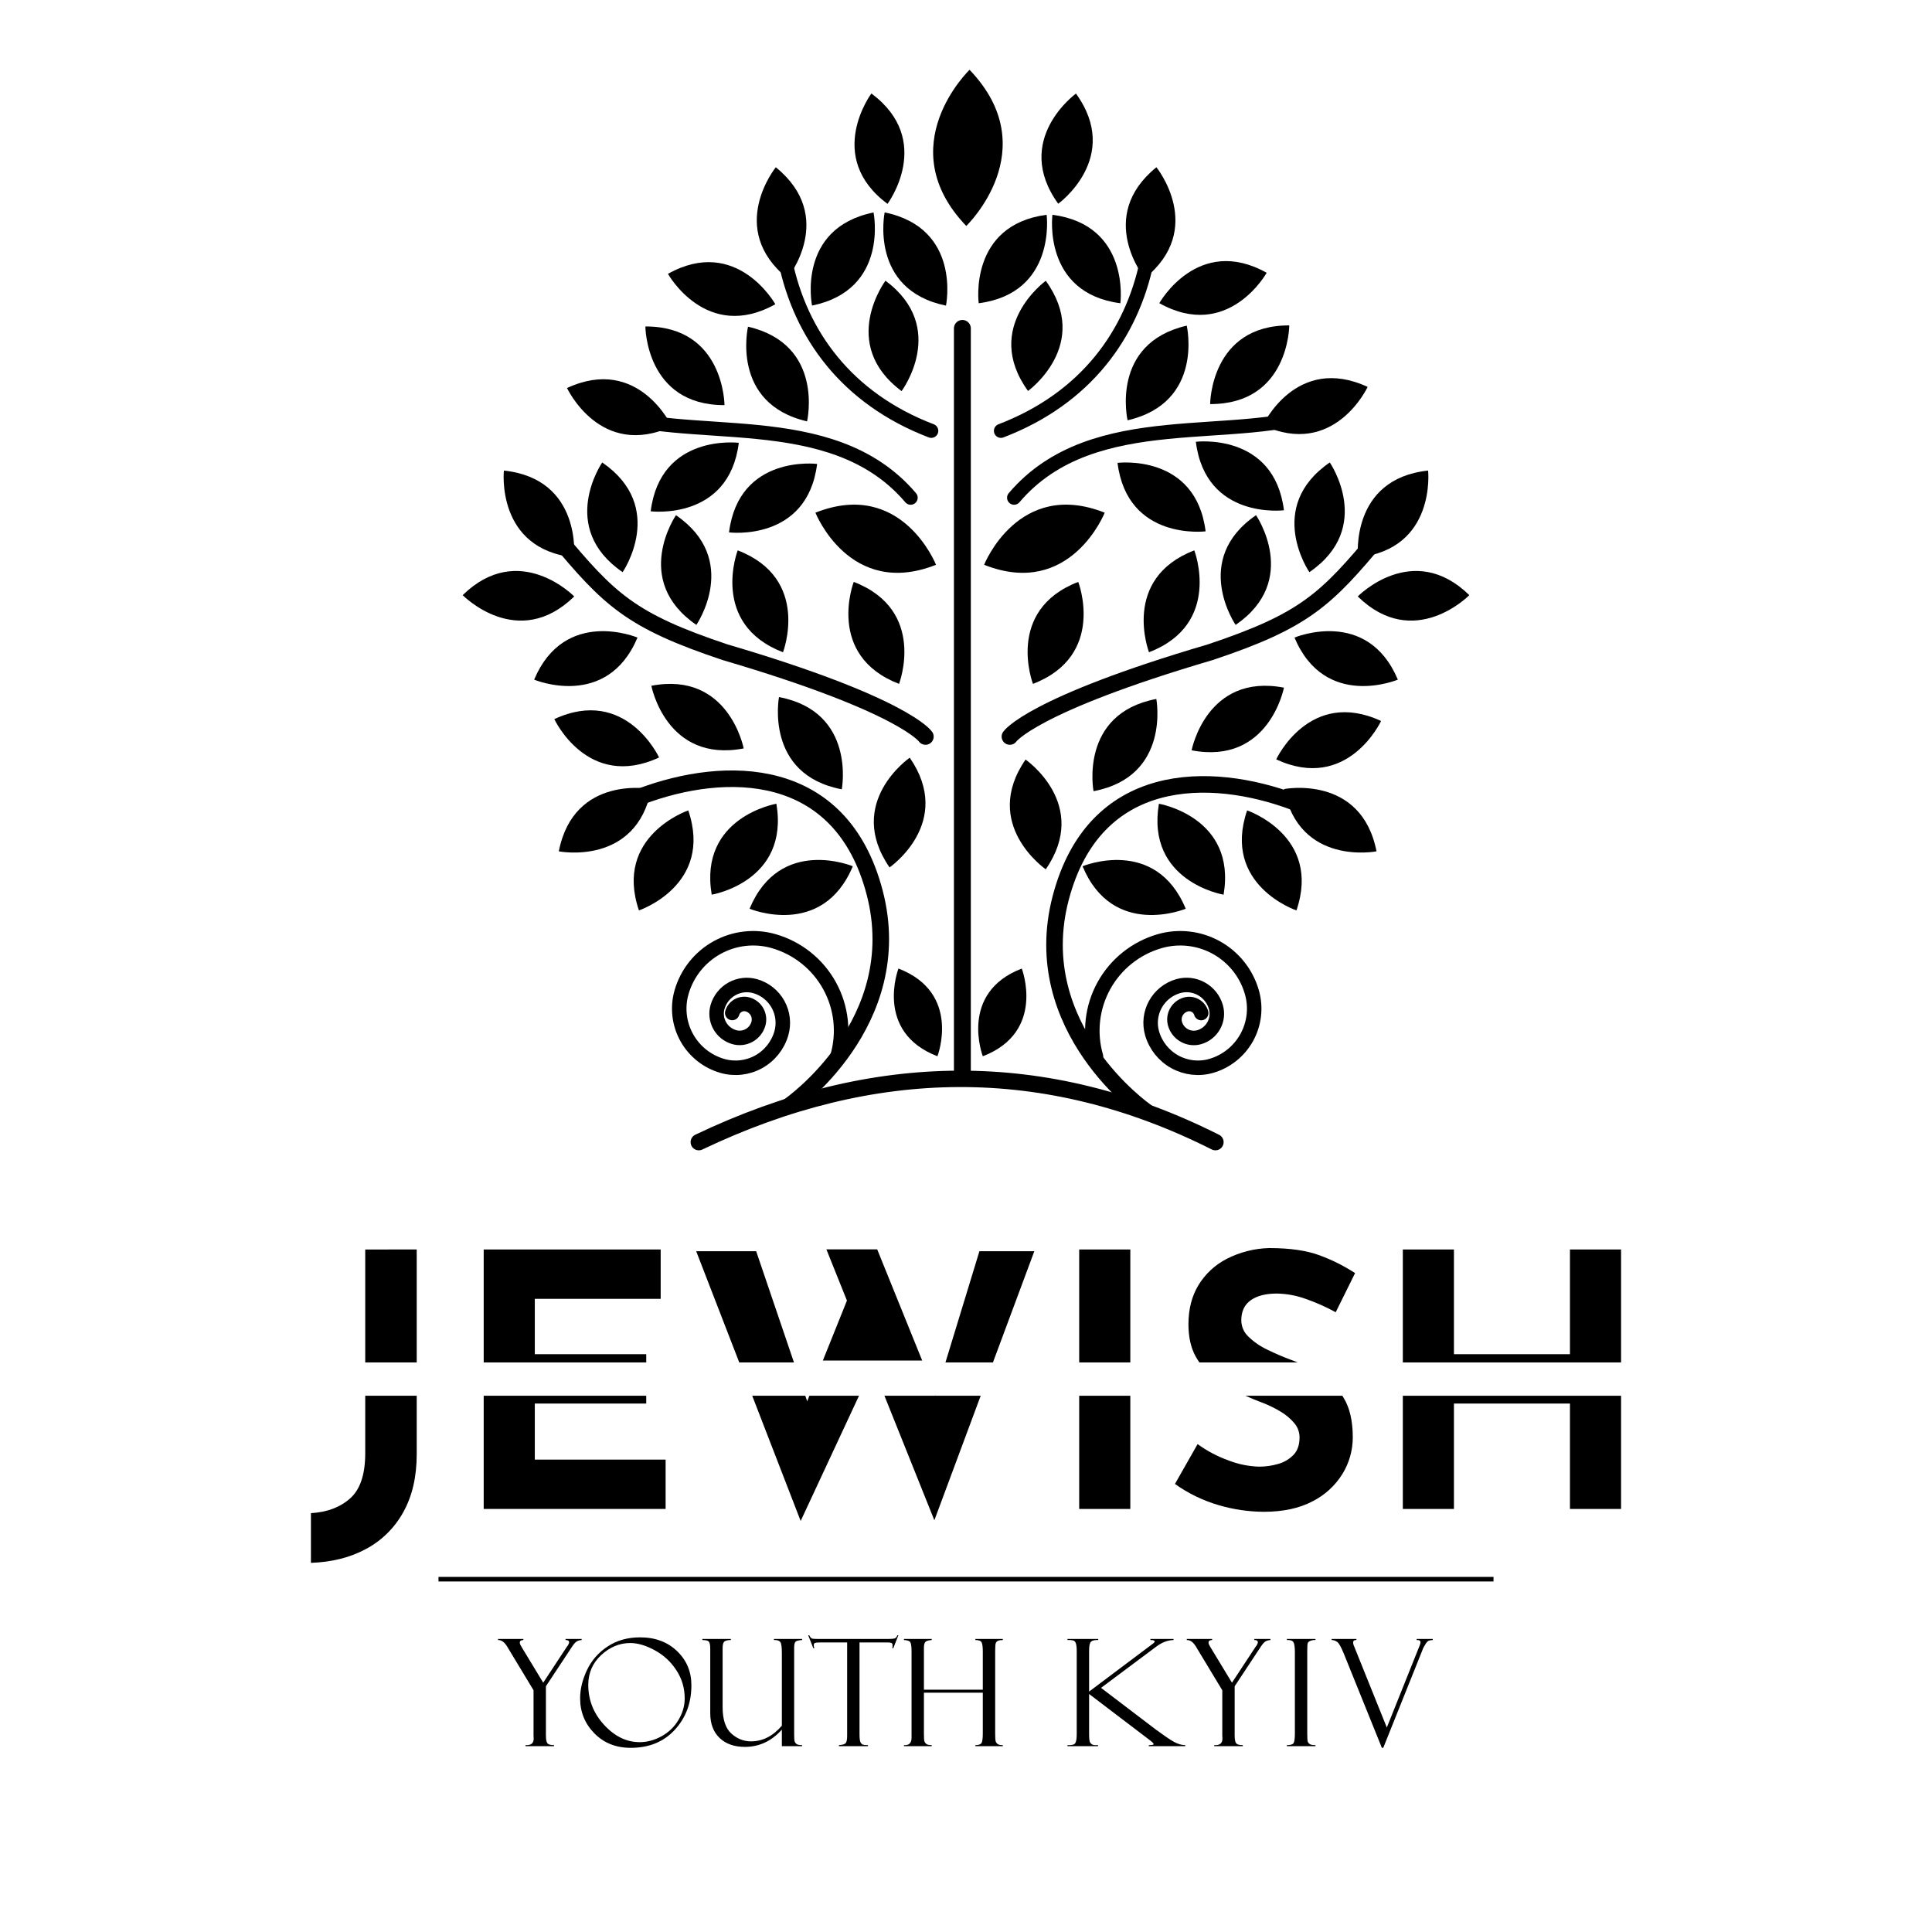 <svg width="1024" height="1024" viewBox="0 0 1024 1024" fill="none" xmlns="http://www.w3.org/2000/svg">
<path d="M510.08 570.821V174.061" stroke="black" stroke-width="8.95" stroke-miterlimit="10" stroke-linecap="round"/>
<path d="M370.38 605.35C462.87 561.25 554.18 560.03 644.2 605.35" stroke="black" stroke-width="8.69" stroke-linecap="round" stroke-linejoin="round"/>
<path d="M535.23 390.41C535.23 390.41 546.401 373.65 641.401 345.71C691.701 328.94 702.87 317.77 730.81 284.24" stroke="black" stroke-width="8.69" stroke-linecap="round" stroke-linejoin="round"/>
<path d="M490.52 390.41C490.52 390.41 479.35 373.65 384.35 345.71C334.06 328.94 322.88 317.77 294.94 284.24" stroke="black" stroke-width="8.69" stroke-linecap="round" stroke-linejoin="round"/>
<path d="M418.51 585.999C418.51 585.999 481.68 542.149 463.57 472.999C445.82 405.209 384.71 405.209 339.64 422.159" stroke="black" stroke-width="8.77" stroke-linecap="round" stroke-linejoin="round"/>
<path d="M607.24 588.999C607.24 588.999 544.07 545.149 562.18 475.999C579.93 408.209 641.04 408.209 686.11 425.159" stroke="black" stroke-width="8.77" stroke-linecap="round" stroke-linejoin="round"/>
<path d="M580.89 559.957C577.26 547.38 578.774 533.877 585.1 522.417C591.425 510.957 602.044 502.478 614.62 498.847C619.603 497.408 624.821 496.965 629.975 497.543C635.129 498.121 640.119 499.709 644.659 502.217C649.2 504.724 653.201 508.102 656.436 512.156C659.67 516.211 662.074 520.863 663.51 525.847C665.833 533.896 664.863 542.538 660.815 549.873C656.766 557.207 649.969 562.633 641.92 564.957C635.479 566.813 628.565 566.036 622.697 562.795C616.829 559.555 612.489 554.117 610.63 547.677C609.156 542.529 609.783 537.007 612.374 532.321C614.964 527.634 619.307 524.166 624.45 522.677C628.569 521.497 632.987 521.998 636.737 524.072C640.486 526.145 643.26 529.621 644.45 533.737C645.395 537.031 644.996 540.565 643.338 543.565C641.681 546.564 638.902 548.784 635.61 549.737C632.971 550.494 630.14 550.174 627.737 548.847C625.333 547.519 623.554 545.293 622.79 542.657C622.184 540.547 622.44 538.283 623.501 536.362C624.562 534.44 626.342 533.018 628.45 532.407C629.287 532.165 630.162 532.09 631.028 532.187C631.893 532.284 632.731 532.551 633.493 532.971C634.256 533.392 634.928 533.959 635.471 534.639C636.014 535.319 636.418 536.1 636.66 536.937" stroke="black" stroke-width="7.68" stroke-linecap="round" stroke-linejoin="round"/>
<path d="M443.87 559.952C447.5 547.375 445.985 533.872 439.66 522.412C433.335 510.952 422.716 502.474 410.14 498.842C400.076 495.941 389.273 497.156 380.105 502.219C370.937 507.283 364.155 515.78 361.25 525.842C358.927 533.891 359.897 542.534 363.945 549.868C367.994 557.203 374.791 562.628 382.84 564.952C389.277 566.812 396.189 566.04 402.057 562.806C407.924 559.571 412.267 554.138 414.13 547.702C415.607 542.554 414.981 537.031 412.39 532.344C409.799 527.657 405.455 524.189 400.31 522.702C396.199 521.514 391.785 522.005 388.036 524.067C384.286 526.129 381.508 529.594 380.31 533.702C379.839 535.333 379.694 537.041 379.884 538.728C380.073 540.415 380.593 542.048 381.414 543.534C382.235 545.02 383.341 546.329 384.668 547.388C385.996 548.446 387.519 549.233 389.15 549.702C390.455 550.08 391.822 550.196 393.173 550.046C394.523 549.895 395.831 549.479 397.02 548.822C398.21 548.166 399.259 547.281 400.106 546.219C400.954 545.157 401.584 543.938 401.96 542.632C402.263 541.587 402.357 540.492 402.236 539.41C402.115 538.329 401.783 537.282 401.257 536.329C400.731 535.376 400.023 534.536 399.172 533.857C398.322 533.178 397.346 532.673 396.3 532.372C394.612 531.89 392.802 532.096 391.265 532.944C389.728 533.793 388.59 535.216 388.1 536.902" stroke="black" stroke-width="7.68" stroke-linecap="round" stroke-linejoin="round"/>
<path d="M482.67 263.8C440.31 214 363.48 236.27 317.29 217.18" stroke="black" stroke-width="7.45" stroke-linecap="round" stroke-linejoin="round"/>
<path d="M537.49 263.8C579.85 213.95 656.68 236.27 702.87 217.18" stroke="black" stroke-width="7.45" stroke-linecap="round" stroke-linejoin="round"/>
<path d="M607.87 138.439C599.87 177.129 575.5 211.149 530.52 228.359" stroke="black" stroke-width="7.45" stroke-linecap="round" stroke-linejoin="round"/>
<path d="M676.42 402.481C676.42 402.481 694 364.541 732 382.141C732 382.141 714.36 420.081 676.42 402.481Z" fill="black"/>
<path d="M680.52 418.22C680.52 418.22 721.52 410.22 729.58 451.22C729.58 451.25 688.53 459.26 680.52 418.22Z" fill="black"/>
<path d="M661 429.529C661 429.529 700.6 442.979 687.15 482.529C687.1 482.569 647.51 469.129 661 429.529Z" fill="black"/>
<path d="M614.25 426C614.25 426 655.49 433 648.53 474.19C648.53 474.23 607.3 467.28 614.25 426Z" fill="black"/>
<path d="M573.78 459.13C573.78 459.13 612.38 443.04 628.46 481.65C628.46 481.65 589.86 497.73 573.78 459.13Z" fill="black"/>
<path d="M631.58 397.68C631.58 397.68 639.45 356.61 680.52 364.47C680.52 364.47 672.66 405.54 631.58 397.68Z" fill="black"/>
<path d="M579.59 419.351C579.59 419.351 571.79 378.271 612.87 370.461C612.87 370.461 620.67 411.551 579.59 419.351Z" fill="black"/>
<path d="M554.28 460.75C554.28 460.75 519.84 437 543.57 402.59C543.57 402.59 578 426.32 554.28 460.75Z" fill="black"/>
<path d="M349.33 401.481C349.33 401.481 331.74 363.541 293.8 381.141C293.8 381.141 311.4 419.081 349.33 401.481Z" fill="black"/>
<path d="M345.23 418.22C345.23 418.22 304.23 410.22 296.18 451.22C296.18 451.25 337.22 459.26 345.23 418.22Z" fill="black"/>
<path d="M364.8 429.529C364.8 429.529 325.2 442.979 338.65 482.529C338.65 482.569 378.25 469.129 364.8 429.529Z" fill="black"/>
<path d="M411.5 426C411.5 426 370.26 433 377.22 474.19C377.22 474.23 418.46 467.28 411.5 426Z" fill="black"/>
<path d="M452 459.129C452 459.129 413.37 442.999 397.29 481.649C397.29 481.649 435.89 497.729 452 459.129Z" fill="black"/>
<path d="M394.17 396.68C394.17 396.68 386.3 355.61 345.23 363.47C345.23 363.47 353.1 404.54 394.17 396.68Z" fill="black"/>
<path d="M446.16 418.351C446.16 418.351 453.97 377.271 412.88 369.461C412.88 369.461 405.08 410.551 446.16 418.351Z" fill="black"/>
<path d="M471.48 459.75C471.48 459.75 505.91 436.02 482.18 401.59C482.18 401.59 447.75 425.32 471.48 459.75Z" fill="black"/>
<path d="M612.92 88.65C612.92 88.65 639.26 121.14 606.77 147.47C606.77 147.47 580.44 115 612.92 88.65Z" fill="black"/>
<path d="M416.24 138.439C424.24 177.129 448.61 211.149 493.59 228.359" stroke="black" stroke-width="7.45" stroke-linecap="round" stroke-linejoin="round"/>
<path d="M411.19 88.65C411.19 88.65 384.85 121.14 417.34 147.47C417.34 147.47 443.67 115 411.19 88.65Z" fill="black"/>
<path d="M554.74 113.84C554.74 113.84 560.16 155.31 518.74 160.73C518.7 160.73 513.27 119.27 554.74 113.84Z" fill="black"/>
<path d="M557.81 113.84C557.81 113.84 552.39 155.31 593.81 160.73C593.85 160.73 599.28 119.27 557.81 113.84Z" fill="black"/>
<path d="M554.29 148.83C554.29 148.83 520.39 173.32 544.87 207.22C544.87 207.22 578.77 182.74 554.29 148.83Z" fill="black"/>
<path d="M513.89 37C513.89 37 471.63 77.51 512.14 119.77C512.14 119.77 554.4 79.25 513.89 37Z" fill="black"/>
<path d="M496.11 299.351C496.11 299.351 478 253.581 432.19 271.731C432.19 271.731 450.34 317.501 496.11 299.351Z" fill="black"/>
<path d="M521.6 299.351C521.6 299.351 539.75 253.581 585.52 271.731C585.52 271.731 567.37 317.501 521.6 299.351Z" fill="black"/>
<path d="M463 112.609C463 112.609 471.37 153.609 430.4 161.959C430.4 161.999 422 120.999 463 112.609Z" fill="black"/>
<path d="M468.89 112.58C468.89 112.58 460.43 153.58 501.39 161.99C501.39 162 509.85 121 468.89 112.58Z" fill="black"/>
<path d="M469.32 148.77C469.32 148.77 444.32 182.29 477.86 207.29C477.86 207.29 502.85 173.76 469.32 148.77Z" fill="black"/>
<path d="M570.29 49.6C570.29 49.6 536.39 74.09 560.88 107.99C560.88 108 594.78 83.5 570.29 49.6Z" fill="black"/>
<path d="M461.86 49.539C461.86 49.539 436.86 83.059 470.39 108.059C470.39 108.059 495.39 74.529 461.86 49.539Z" fill="black"/>
<path d="M669.34 225.411C669.34 225.411 686.94 187.481 724.88 205.071C724.88 205.071 707.28 243.001 669.34 225.411Z" fill="black"/>
<path d="M641.4 214.171C641.4 214.171 641.52 172.351 683.34 172.471C683.34 172.471 683.22 214.291 641.4 214.171Z" fill="black"/>
<path d="M597.64 222.77C597.64 222.77 588.21 182 629 172.59C629 172.59 638.38 213.33 597.64 222.77Z" fill="black"/>
<path d="M614.46 160.69C614.46 160.69 634.85 124.18 671.36 144.58C671.36 144.58 651 181.09 614.46 160.69Z" fill="black"/>
<path d="M639 281.62C639 281.62 597.51 286.82 592.31 245.33C592.31 245.33 633.8 240.13 639 281.62Z" fill="black"/>
<path d="M680.52 270.449C680.52 270.449 639.03 275.649 633.82 234.149C633.82 234.149 675.32 228.999 680.52 270.449Z" fill="black"/>
<path d="M356.06 226.001C356.06 226.001 338.46 188.071 300.53 205.661C300.53 205.631 318.12 243.571 356.06 226.001Z" fill="black"/>
<path d="M384 214.73C384 214.73 383.88 172.91 342.06 173.03C342.06 173 342.18 214.85 384 214.73Z" fill="black"/>
<path d="M427.76 223.33C427.76 223.33 437.2 182.59 396.46 173.15C396.46 173.15 387 213.89 427.76 223.33Z" fill="black"/>
<path d="M410.94 161.249C410.94 161.249 390.55 124.739 354.04 145.139C354 145.139 374.43 181.649 410.94 161.249Z" fill="black"/>
<path d="M386.4 282.181C386.4 282.181 427.89 287.381 433.09 245.891C433.09 245.891 391.6 240.691 386.4 282.181Z" fill="black"/>
<path d="M344.88 271C344.88 271 386.38 276.2 391.58 234.7C391.58 234.71 350.08 229.51 344.88 271Z" fill="black"/>
<path d="M719.64 316.129C719.64 316.129 748.86 286.219 778.77 315.439C778.77 315.439 749.55 345.349 719.64 316.129Z" fill="black"/>
<path d="M719.77 295.41C719.77 295.41 715.35 253.83 756.93 249.41C756.93 249.4 761.36 291 719.77 295.41Z" fill="black"/>
<path d="M694 303.259C694 303.259 670.33 268.789 704.81 245.119C704.84 245.119 728.51 279.599 694 303.259Z" fill="black"/>
<path d="M654.91 331.211C654.91 331.211 631.25 296.731 665.72 273.061C665.72 273.061 689.39 307.541 654.91 331.211Z" fill="black"/>
<path d="M609 345.709C609 345.709 594 306.709 633 291.709C633 291.659 648 330.689 609 345.709Z" fill="black"/>
<path d="M547.49 362.47C547.49 362.47 532.49 323.47 571.49 308.42C571.51 308.42 586.52 347.45 547.49 362.47Z" fill="black"/>
<path d="M686.11 337.93C686.11 337.93 724.64 321.68 740.89 360.22C740.89 360.22 702.35 376.46 686.11 337.93Z" fill="black"/>
<path d="M304.36 316.129C304.36 316.129 275.14 286.219 245.23 315.439C245.23 315.439 274.45 345.349 304.36 316.129Z" fill="black"/>
<path d="M304.23 295.41C304.23 295.41 308.65 253.83 267.07 249.41C267.07 249.4 262.64 291 304.23 295.41Z" fill="black"/>
<path d="M330 303.259C330 303.259 353.67 268.789 319.19 245.119C319.16 245.119 295.49 279.599 330 303.259Z" fill="black"/>
<path d="M369.09 331.211C369.09 331.211 392.75 296.731 358.28 273.061C358.28 273.061 334.61 307.541 369.09 331.211Z" fill="black"/>
<path d="M415 345.709C415 345.709 430 306.709 391 291.709C391 291.659 376 330.689 415 345.709Z" fill="black"/>
<path d="M476.51 362.47C476.51 362.47 491.51 323.47 452.51 308.42C452.49 308.42 437.48 347.45 476.51 362.47Z" fill="black"/>
<path d="M496.86 559.84C496.86 559.84 509.78 526.27 476.2 513.35C476.2 513.35 463.28 546.93 496.86 559.84Z" fill="black"/>
<path d="M520.91 559.84C520.91 559.84 508 526.27 541.56 513.35C541.56 513.35 554.48 546.93 520.91 559.84Z" fill="black"/>
<path d="M337.89 337.93C337.89 337.93 299.36 321.68 283.11 360.22C283.11 360.22 321.65 376.46 337.89 337.93Z" fill="black"/>
<path d="M193.58 770.26C193.58 781.473 190.913 789.447 185.58 794.18C180.246 798.913 173.32 801.52 164.8 802V828.34C175.9 827.973 185.646 825.513 194.04 820.96C202.368 816.501 209.222 809.72 213.77 801.44C218.496 792.967 220.863 782.75 220.87 770.79V739.77H193.58V770.26ZM193.58 662.26V722.13H220.87V662.25L193.58 662.26Z" fill="black"/>
<path d="M283.46 773.62V743.91H342.52V739.77H256.37V799.77H352.79V773.62H283.46ZM342.52 717.75H283.46V688.41H350.17V662.25H256.37V722.12H342.52V717.75Z" fill="black"/>
<path d="M519.11 663.18L501.11 722.12H526.28L548.21 663.18H519.11ZM495.93 739.77L495.83 739.54L495.77 739.77H468.77L495.23 805.77L519.79 739.77H495.93ZM464.93 662.18H438L448.89 689.32L461.65 721.12H463.5H488.78L464.93 662.18ZM451.47 682.93L448.9 689.32L436.13 721.12H463.5L463.98 720.12L451.47 682.93ZM429 739.77L427.82 742.71L426.82 739.77H398.69L424.37 806.14L455.29 739.77H429ZM400.79 663.18H369L391.82 722.12H420.82L400.79 663.18Z" fill="black"/>
<path d="M572 799.78H599.09V739.78H572V799.78ZM572 662.25V722.12H599.09V662.25H572Z" fill="black"/>
<path d="M635.71 722.12H687.71C686.57 721.63 685.42 721.12 684.25 720.74C679.955 719.147 675.743 717.338 671.63 715.32C667.982 713.604 664.641 711.3 661.74 708.5C660.54 707.392 659.58 706.048 658.921 704.553C658.262 703.058 657.918 701.444 657.91 699.81C657.91 695.08 659.58 691.53 662.91 689.16C666.24 686.79 670.91 685.61 676.74 685.61C681.934 685.693 687.077 686.639 691.96 688.41C697.483 690.325 702.835 692.7 707.96 695.51L718.22 674.77C712.392 670.978 706.16 667.845 699.64 665.43C692.72 662.81 683.72 661.5 672.64 661.5C664.835 661.706 657.175 663.653 650.22 667.2C644.036 670.374 638.846 675.19 635.22 681.12C631.673 686.98 629.9 693.897 629.9 701.87C629.9 708.47 631.11 714.043 633.53 718.59C634.184 719.81 634.912 720.989 635.71 722.12ZM711.46 739.77H660.13C663.083 741.103 665.97 742.297 668.79 743.35C672.268 744.653 675.616 746.281 678.79 748.21C681.554 749.836 684.019 751.923 686.08 754.38C687.831 756.475 688.79 759.119 688.79 761.85C688.79 765.85 687.697 768.963 685.51 771.19C683.25 773.486 680.414 775.133 677.3 775.96C674.11 776.875 670.809 777.346 667.49 777.36C661.839 777.213 656.258 776.076 651 774C645.202 771.92 639.73 769.024 634.75 765.4L622.75 786.52C629.755 791.522 637.55 795.311 645.81 797.73C653.603 800.038 661.683 801.233 669.81 801.28C680.023 801.28 688.617 799.443 695.59 795.77C702.122 792.498 707.621 787.483 711.48 781.28C715.091 775.443 717.002 768.714 717 761.85C717 753.13 715.377 746.13 712.13 740.85C711.92 740.47 711.7 740.12 711.46 739.77Z" fill="black"/>
<path d="M743.53 799.78H770.62V743.91H832.11V799.78H859.2V739.78H743.53V799.78ZM832.11 662.25V717.75H770.62V662.25H743.53V722.12H859.2V662.25H832.11Z" fill="black"/>
<path d="M299.76 868.68H308.285V869.259C307.205 869.336 306.317 869.593 305.623 870.03C304.929 870.467 304.132 871.368 303.231 872.73L289.345 893.753V919.83C289.345 921.938 289.615 923.327 290.155 923.996C290.695 924.639 291.865 924.96 293.665 924.96V925.5H278.505V924.96C281.411 925.14 282.864 923.996 282.864 921.527L282.787 919.907V895.875L268.862 872.808C267.396 870.365 265.763 869.182 263.963 869.259V868.68H277.387V869.259C276.127 869.259 275.497 869.735 275.497 870.686C275.497 871.175 275.818 871.933 276.461 872.962L287.917 891.863L300.454 872.808C300.686 872.602 300.943 872.229 301.226 871.689C301.508 871.123 301.65 870.737 301.65 870.532C301.65 869.683 301.097 869.259 299.991 869.259H299.76V868.68ZM339.298 867.832C347.27 867.832 353.789 870.262 358.855 875.122C363.922 879.957 366.455 886 366.455 893.252C366.455 902.587 363.523 910.443 357.66 916.821C351.796 923.198 344.017 926.387 334.322 926.387C326.453 926.387 320.011 923.816 314.997 918.672C309.982 913.529 307.475 907.357 307.475 900.157C307.475 895.296 308.683 890.307 311.101 885.19C313.518 880.072 317.157 875.906 322.017 872.692C326.877 869.452 332.638 867.832 339.298 867.832ZM339.067 923.378C342.976 923.378 346.833 922.337 350.639 920.254C354.445 918.145 357.441 915.252 359.627 911.575C361.813 907.897 362.906 904.117 362.906 900.234C362.906 894.731 361.427 889.729 358.47 885.229C355.538 880.728 351.719 877.205 347.013 874.659C342.333 872.113 338 870.84 334.014 870.84C328.382 870.84 323.264 872.962 318.661 877.205C314.084 881.448 311.795 886.72 311.795 893.021C311.795 901.07 314.598 908.142 320.204 914.236C325.81 920.331 332.098 923.378 339.067 923.378ZM425.126 925.5H414.402V916.744C408.925 922.838 402.393 925.886 394.807 925.886C389.175 925.886 384.7 924.304 381.383 921.141C378.091 917.978 376.445 913.606 376.445 908.026V874.003C376.445 871.946 376.201 870.647 375.712 870.107C375.224 869.542 374.079 869.259 372.279 869.259V868.68H387.362V869.259C385.767 869.259 384.636 869.516 383.967 870.03C383.324 870.519 383.003 871.702 383.003 873.579V904.786C383.003 911.318 384.533 915.985 387.593 918.788C390.653 921.565 394.138 922.954 398.047 922.954C404.193 922.954 409.645 920.19 414.402 914.661V876.202C414.402 872.833 414.107 870.84 413.515 870.223C412.924 869.58 411.998 869.259 410.738 869.259H410.198V868.68H425.126V869.259C423.274 869.362 422.104 869.67 421.616 870.185C421.153 870.699 420.921 871.676 420.921 873.116V919.405C420.921 921.231 421.011 922.427 421.191 922.993C421.371 923.558 421.731 924.034 422.271 924.42C422.837 924.78 423.789 924.96 425.126 924.96V925.5ZM476.16 866.713L473.459 873.579H472.919C473.022 873.168 473.074 872.615 473.074 871.92C473.074 871.329 472.855 870.956 472.418 870.802C472.007 870.622 471.338 870.532 470.412 870.532H455.561V919.174C455.561 921.18 455.715 922.556 456.024 923.301C456.358 924.021 456.795 924.484 457.335 924.69C457.901 924.87 458.801 924.96 460.036 924.96V925.5H444.645V924.96C446.573 924.831 447.782 924.458 448.271 923.841C448.759 923.224 449.003 921.938 449.003 919.984V870.532H434.77C433.329 870.532 432.391 870.622 431.954 870.802C431.516 870.956 431.298 871.368 431.298 872.036C431.298 872.37 431.401 872.885 431.606 873.579H431.066L428.366 866.713H428.906C429.369 867.639 429.819 868.204 430.256 868.41C430.719 868.59 431.696 868.68 433.188 868.68H470.952C472.444 868.68 473.511 868.59 474.154 868.41C474.822 868.204 475.311 867.639 475.62 866.713H476.16ZM520.906 897.148H489.699V919.02C489.699 921.077 489.789 922.388 489.969 922.954C490.175 923.52 490.535 923.996 491.049 924.381C491.589 924.767 492.515 924.96 493.827 924.96V925.5H479.13V924.96C481.804 925.14 483.142 923.841 483.142 921.064V875.354C483.142 872.756 482.923 871.11 482.486 870.416C482.074 869.722 480.956 869.336 479.13 869.259V868.68H493.827V869.259C492.207 869.362 491.114 869.67 490.548 870.185C489.982 870.699 489.699 871.753 489.699 873.348V895.566H520.906V875.238C520.906 872.923 520.7 871.355 520.289 870.532C519.903 869.683 518.797 869.259 516.971 869.259V868.68H531.514V869.259C530.356 869.259 529.495 869.4 528.929 869.683C528.363 869.94 527.978 870.352 527.772 870.917C527.566 871.483 527.463 872.923 527.463 875.238V918.865C527.463 921.103 527.566 922.504 527.772 923.07C527.978 923.61 528.338 924.06 528.852 924.42C529.366 924.78 530.254 924.96 531.514 924.96V925.5H516.971V924.96C518.54 924.96 519.581 924.639 520.096 923.996C520.636 923.353 520.906 921.617 520.906 918.788V897.148ZM565.791 868.68H582.069V869.259C580.295 869.182 579.047 869.452 578.327 870.069C577.607 870.66 577.247 872.229 577.247 874.775V896.569L611 871.226C611.668 870.763 612.003 870.339 612.003 869.953C612.003 869.49 611.244 869.259 609.727 869.259V868.68H621.993V869.259C618.907 869.336 615.899 870.467 612.967 872.653L583.573 894.602L612.89 916.898C612.916 916.924 612.954 916.949 613.006 916.975C613.057 917.001 613.096 917.039 613.121 917.091C613.173 917.117 613.224 917.129 613.276 917.129C617.133 920.01 620.116 922.041 622.225 923.224C624.359 924.381 626.352 924.96 628.204 924.96V925.5H608.878V924.96C610.601 924.96 611.463 924.767 611.463 924.381C611.463 924.047 610.755 923.34 609.341 922.26L577.247 897.842V918.942C577.247 921.411 577.414 922.928 577.749 923.494C578.109 924.06 578.572 924.471 579.137 924.729C579.729 924.96 580.68 925.037 581.992 924.96V925.5H565.791V924.96C567.951 925.063 569.301 924.741 569.841 923.996C570.407 923.224 570.69 921.617 570.69 919.174V875.083C570.69 872.563 570.407 870.93 569.841 870.185C569.301 869.439 567.951 869.13 565.791 869.259V868.68ZM664.811 868.68H673.336V869.259C672.256 869.336 671.368 869.593 670.674 870.03C669.98 870.467 669.182 871.368 668.282 872.73L654.396 893.753V919.83C654.396 921.938 654.666 923.327 655.206 923.996C655.746 924.639 656.916 924.96 658.716 924.96V925.5H643.556V924.96C646.462 925.14 647.915 923.996 647.915 921.527L647.838 919.907V895.875L633.913 872.808C632.447 870.365 630.814 869.182 629.014 869.259V868.68H642.438V869.259C641.178 869.259 640.548 869.735 640.548 870.686C640.548 871.175 640.869 871.933 641.512 872.962L652.968 891.863L665.505 872.808C665.737 872.602 665.994 872.229 666.277 871.689C666.559 871.123 666.701 870.737 666.701 870.532C666.701 869.683 666.148 869.259 665.042 869.259H664.811V868.68ZM697.227 868.68V869.259C696.481 869.182 695.645 869.297 694.72 869.606C693.82 869.915 693.28 870.365 693.1 870.956C692.945 871.548 692.868 872.949 692.868 875.161V918.788C692.868 921.154 692.958 922.607 693.138 923.147C693.344 923.661 693.717 924.098 694.257 924.458C694.822 924.793 695.813 924.96 697.227 924.96V925.5H682.067V924.96C683.97 924.96 685.153 924.6 685.616 923.88C686.079 923.134 686.31 921.463 686.31 918.865V875.662C686.31 872.962 686.053 871.2 685.539 870.377C685.025 869.529 683.867 869.156 682.067 869.259V868.68H697.227ZM733.153 926.387H732.421L712.208 876.356C710.768 872.833 709.585 870.776 708.659 870.185C707.733 869.567 706.782 869.259 705.804 869.259V868.68H718.92V869.259C717.762 869.182 717.184 869.632 717.184 870.609C717.184 870.995 717.261 871.406 717.415 871.843L735.044 915.625L752.556 871.882C752.788 871.29 752.903 870.815 752.903 870.455C752.903 869.58 752.222 869.182 750.859 869.259V868.68H759.384V869.259C758.792 869.259 758.162 869.349 757.494 869.529C756.851 869.683 756.182 870.339 755.488 871.496C754.794 872.653 754.434 873.271 754.408 873.348L733.153 926.387Z" fill="black"/>
<path d="M232.41 837H791.59" stroke="black" stroke-width="2.42" stroke-miterlimit="10"/>
</svg>
